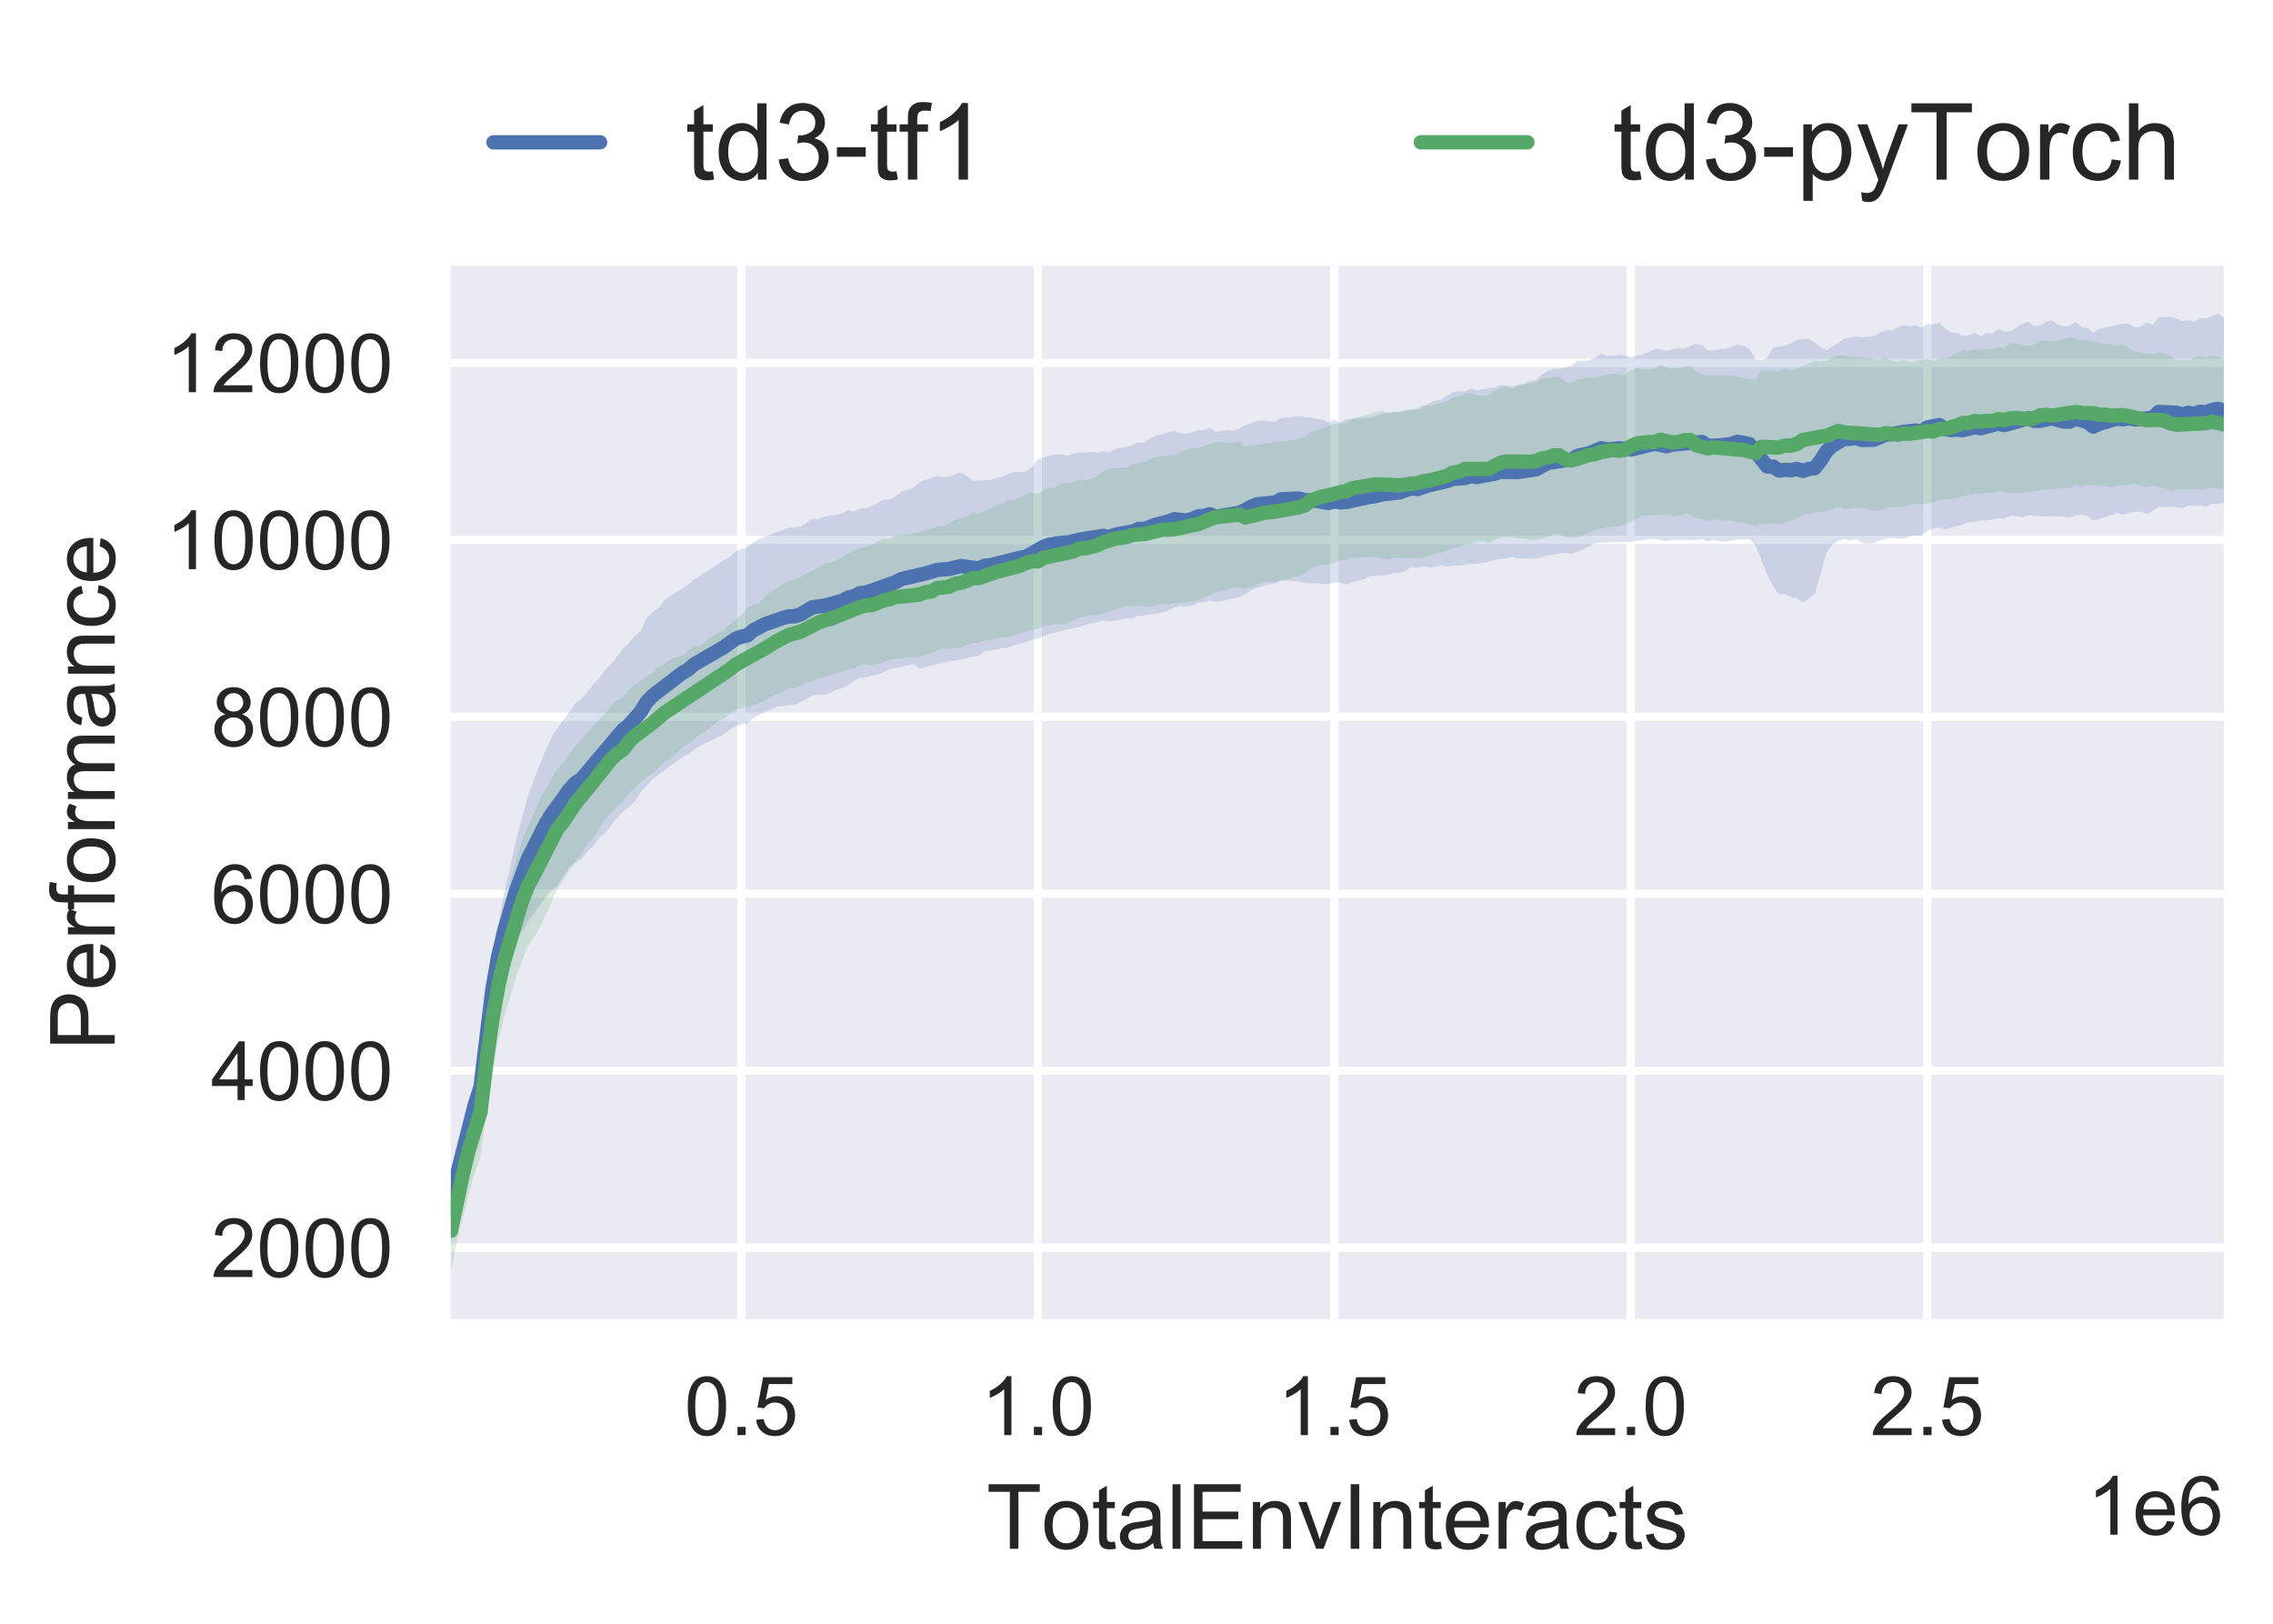 <?xml version="1.0" encoding="utf-8" standalone="no"?>
<!DOCTYPE svg PUBLIC "-//W3C//DTD SVG 1.1//EN"
  "http://www.w3.org/Graphics/SVG/1.1/DTD/svg11.dtd">
<!-- Created with matplotlib (https://matplotlib.org/) -->
<svg height="198pt" version="1.1" viewBox="0 0 277.2 198" width="277.2pt" xmlns="http://www.w3.org/2000/svg" xmlns:xlink="http://www.w3.org/1999/xlink">
 <defs>
  <style type="text/css">
*{stroke-linecap:butt;stroke-linejoin:round;}
  </style>
 </defs>
 <g id="figure_1">
  <g id="patch_1">
   <path d="M 0 198
L 277.2 198
L 277.2 0
L 0 0
z
" style="fill:#ffffff;"/>
  </g>
  <g id="axes_1">
   <g id="patch_2">
    <path d="M 54.98 160.84
L 271.2 160.84
L 271.2 32.409
L 54.98 32.409
z
" style="fill:#eaeaf2;"/>
   </g>
   <g id="matplotlib.axis_1">
    <g id="xtick_1">
     <g id="line2d_1">
      <path clip-path="url(#pae4cf3db47)" d="M 90.414 160.84
L 90.414 32.409
" style="fill:none;stroke:#ffffff;stroke-linecap:round;"/>
     </g>
     <g id="line2d_2"/>
     <g id="text_1">
      <!-- 0.5 -->
      <defs>
       <path d="M 4.156 35.297
Q 4.156 48 6.766 55.734
Q 9.375 63.484 14.516 67.672
Q 19.672 71.875 27.484 71.875
Q 33.25 71.875 37.594 69.547
Q 41.938 67.234 44.766 62.859
Q 47.609 58.5 49.219 52.219
Q 50.828 45.953 50.828 35.297
Q 50.828 22.703 48.234 14.969
Q 45.656 7.234 40.5 3
Q 35.359 -1.219 27.484 -1.219
Q 17.141 -1.219 11.234 6.203
Q 4.156 15.141 4.156 35.297
z
M 13.188 35.297
Q 13.188 17.672 17.312 11.828
Q 21.438 6 27.484 6
Q 33.547 6 37.672 11.859
Q 41.797 17.719 41.797 35.297
Q 41.797 52.984 37.672 58.781
Q 33.547 64.594 27.391 64.594
Q 21.344 64.594 17.719 59.469
Q 13.188 52.938 13.188 35.297
z
" id="ArialMT-48"/>
       <path d="M 9.078 0
L 9.078 10.016
L 19.094 10.016
L 19.094 0
z
" id="ArialMT-46"/>
       <path d="M 4.156 18.75
L 13.375 19.531
Q 14.406 12.797 18.141 9.391
Q 21.875 6 27.156 6
Q 33.5 6 37.891 10.781
Q 42.281 15.578 42.281 23.484
Q 42.281 31 38.062 35.344
Q 33.844 39.703 27 39.703
Q 22.75 39.703 19.328 37.766
Q 15.922 35.844 13.969 32.766
L 5.719 33.844
L 12.641 70.609
L 48.25 70.609
L 48.25 62.203
L 19.672 62.203
L 15.828 42.969
Q 22.266 47.469 29.344 47.469
Q 38.719 47.469 45.156 40.969
Q 51.609 34.469 51.609 24.266
Q 51.609 14.547 45.953 7.469
Q 39.062 -1.219 27.156 -1.219
Q 17.391 -1.219 11.203 4.25
Q 5.031 9.719 4.156 18.75
z
" id="ArialMT-53"/>
      </defs>
      <g style="fill:#262626;" transform="translate(83.464 174.998)scale(0.1 -0.1)">
       <use xlink:href="#ArialMT-48"/>
       <use x="55.615" xlink:href="#ArialMT-46"/>
       <use x="83.398" xlink:href="#ArialMT-53"/>
      </g>
     </g>
    </g>
    <g id="xtick_2">
     <g id="line2d_3">
      <path clip-path="url(#pae4cf3db47)" d="M 126.571 160.84
L 126.571 32.409
" style="fill:none;stroke:#ffffff;stroke-linecap:round;"/>
     </g>
     <g id="line2d_4"/>
     <g id="text_2">
      <!-- 1.0 -->
      <defs>
       <path d="M 37.25 0
L 28.469 0
L 28.469 56
Q 25.297 52.984 20.141 49.953
Q 14.984 46.922 10.891 45.406
L 10.891 53.906
Q 18.266 57.375 23.781 62.297
Q 29.297 67.234 31.594 71.875
L 37.25 71.875
z
" id="ArialMT-49"/>
      </defs>
      <g style="fill:#262626;" transform="translate(119.621 174.998)scale(0.1 -0.1)">
       <use xlink:href="#ArialMT-49"/>
       <use x="55.615" xlink:href="#ArialMT-46"/>
       <use x="83.398" xlink:href="#ArialMT-48"/>
      </g>
     </g>
    </g>
    <g id="xtick_3">
     <g id="line2d_5">
      <path clip-path="url(#pae4cf3db47)" d="M 162.728 160.84
L 162.728 32.409
" style="fill:none;stroke:#ffffff;stroke-linecap:round;"/>
     </g>
     <g id="line2d_6"/>
     <g id="text_3">
      <!-- 1.5 -->
      <g style="fill:#262626;" transform="translate(155.779 174.998)scale(0.1 -0.1)">
       <use xlink:href="#ArialMT-49"/>
       <use x="55.615" xlink:href="#ArialMT-46"/>
       <use x="83.398" xlink:href="#ArialMT-53"/>
      </g>
     </g>
    </g>
    <g id="xtick_4">
     <g id="line2d_7">
      <path clip-path="url(#pae4cf3db47)" d="M 198.886 160.84
L 198.886 32.409
" style="fill:none;stroke:#ffffff;stroke-linecap:round;"/>
     </g>
     <g id="line2d_8"/>
     <g id="text_4">
      <!-- 2.0 -->
      <defs>
       <path d="M 50.344 8.453
L 50.344 0
L 3.031 0
Q 2.938 3.172 4.047 6.109
Q 5.859 10.938 9.828 15.625
Q 13.812 20.312 21.344 26.469
Q 33.016 36.031 37.109 41.625
Q 41.219 47.219 41.219 52.203
Q 41.219 57.422 37.469 61
Q 33.734 64.594 27.734 64.594
Q 21.391 64.594 17.578 60.781
Q 13.766 56.984 13.719 50.25
L 4.688 51.172
Q 5.609 61.281 11.656 66.578
Q 17.719 71.875 27.938 71.875
Q 38.234 71.875 44.234 66.156
Q 50.25 60.453 50.25 52
Q 50.25 47.703 48.484 43.547
Q 46.734 39.406 42.656 34.812
Q 38.578 30.219 29.109 22.219
Q 21.188 15.578 18.938 13.203
Q 16.703 10.844 15.234 8.453
z
" id="ArialMT-50"/>
      </defs>
      <g style="fill:#262626;" transform="translate(191.936 174.998)scale(0.1 -0.1)">
       <use xlink:href="#ArialMT-50"/>
       <use x="55.615" xlink:href="#ArialMT-46"/>
       <use x="83.398" xlink:href="#ArialMT-48"/>
      </g>
     </g>
    </g>
    <g id="xtick_5">
     <g id="line2d_9">
      <path clip-path="url(#pae4cf3db47)" d="M 235.043 160.84
L 235.043 32.409
" style="fill:none;stroke:#ffffff;stroke-linecap:round;"/>
     </g>
     <g id="line2d_10"/>
     <g id="text_5">
      <!-- 2.5 -->
      <g style="fill:#262626;" transform="translate(228.093 174.998)scale(0.1 -0.1)">
       <use xlink:href="#ArialMT-50"/>
       <use x="55.615" xlink:href="#ArialMT-46"/>
       <use x="83.398" xlink:href="#ArialMT-53"/>
      </g>
     </g>
    </g>
    <g id="text_6">
     <!-- Step -->
     <defs>
      <path d="M 25.922 0
L 25.922 63.141
L 2.344 63.141
L 2.344 71.578
L 59.078 71.578
L 59.078 63.141
L 35.406 63.141
L 35.406 0
z
" id="ArialMT-84"/>
      <path d="M 3.328 25.922
Q 3.328 40.328 11.328 47.266
Q 18.016 53.031 27.641 53.031
Q 38.328 53.031 45.109 46.016
Q 51.906 39.016 51.906 26.656
Q 51.906 16.656 48.906 10.906
Q 45.906 5.172 40.156 2
Q 34.422 -1.172 27.641 -1.172
Q 16.75 -1.172 10.031 5.812
Q 3.328 12.797 3.328 25.922
z
M 12.359 25.922
Q 12.359 15.969 16.703 11.016
Q 21.047 6.062 27.641 6.062
Q 34.188 6.062 38.531 11.031
Q 42.875 16.016 42.875 26.219
Q 42.875 35.844 38.5 40.797
Q 34.125 45.75 27.641 45.75
Q 21.047 45.75 16.703 40.812
Q 12.359 35.891 12.359 25.922
z
" id="ArialMT-111"/>
      <path d="M 25.781 7.859
L 27.047 0.094
Q 23.344 -0.688 20.406 -0.688
Q 15.625 -0.688 12.984 0.828
Q 10.359 2.344 9.281 4.812
Q 8.203 7.281 8.203 15.188
L 8.203 45.016
L 1.766 45.016
L 1.766 51.859
L 8.203 51.859
L 8.203 64.703
L 16.938 69.969
L 16.938 51.859
L 25.781 51.859
L 25.781 45.016
L 16.938 45.016
L 16.938 14.703
Q 16.938 10.938 17.406 9.859
Q 17.875 8.797 18.922 8.156
Q 19.969 7.516 21.922 7.516
Q 23.391 7.516 25.781 7.859
z
" id="ArialMT-116"/>
      <path d="M 40.438 6.391
Q 35.547 2.25 31.031 0.531
Q 26.516 -1.172 21.344 -1.172
Q 12.797 -1.172 8.203 3
Q 3.609 7.172 3.609 13.672
Q 3.609 17.484 5.344 20.625
Q 7.078 23.781 9.891 25.688
Q 12.703 27.594 16.219 28.562
Q 18.797 29.25 24.031 29.891
Q 34.672 31.156 39.703 32.906
Q 39.75 34.719 39.75 35.203
Q 39.75 40.578 37.25 42.781
Q 33.891 45.75 27.25 45.75
Q 21.047 45.75 18.094 43.578
Q 15.141 41.406 13.719 35.891
L 5.125 37.062
Q 6.297 42.578 8.984 45.969
Q 11.672 49.359 16.75 51.188
Q 21.828 53.031 28.516 53.031
Q 35.156 53.031 39.297 51.469
Q 43.453 49.906 45.406 47.531
Q 47.359 45.172 48.141 41.547
Q 48.578 39.312 48.578 33.453
L 48.578 21.734
Q 48.578 9.469 49.141 6.219
Q 49.703 2.984 51.375 0
L 42.188 0
Q 40.828 2.734 40.438 6.391
z
M 39.703 26.031
Q 34.906 24.078 25.344 22.703
Q 19.922 21.922 17.672 20.938
Q 15.438 19.969 14.203 18.094
Q 12.984 16.219 12.984 13.922
Q 12.984 10.406 15.641 8.062
Q 18.312 5.719 23.438 5.719
Q 28.516 5.719 32.469 7.938
Q 36.422 10.156 38.281 14.016
Q 39.703 17 39.703 22.797
z
" id="ArialMT-97"/>
      <path d="M 6.391 0
L 6.391 71.578
L 15.188 71.578
L 15.188 0
z
" id="ArialMT-108"/>
      <path d="M 7.906 0
L 7.906 71.578
L 59.672 71.578
L 59.672 63.141
L 17.391 63.141
L 17.391 41.219
L 56.984 41.219
L 56.984 32.812
L 17.391 32.812
L 17.391 8.453
L 61.328 8.453
L 61.328 0
z
" id="ArialMT-69"/>
      <path d="M 6.594 0
L 6.594 51.859
L 14.5 51.859
L 14.5 44.484
Q 20.219 53.031 31 53.031
Q 35.688 53.031 39.625 51.344
Q 43.562 49.656 45.516 46.922
Q 47.469 44.188 48.25 40.438
Q 48.734 37.984 48.734 31.891
L 48.734 0
L 39.938 0
L 39.938 31.547
Q 39.938 36.922 38.906 39.578
Q 37.891 42.234 35.281 43.812
Q 32.672 45.406 29.156 45.406
Q 23.531 45.406 19.453 41.844
Q 15.375 38.281 15.375 28.328
L 15.375 0
z
" id="ArialMT-110"/>
      <path d="M 21 0
L 1.266 51.859
L 10.547 51.859
L 21.688 20.797
Q 23.484 15.766 25 10.359
Q 26.172 14.453 28.266 20.219
L 39.797 51.859
L 48.828 51.859
L 29.203 0
z
" id="ArialMT-118"/>
      <path d="M 9.328 0
L 9.328 71.578
L 18.797 71.578
L 18.797 0
z
" id="ArialMT-73"/>
      <path d="M 42.094 16.703
L 51.172 15.578
Q 49.031 7.625 43.219 3.219
Q 37.406 -1.172 28.375 -1.172
Q 17 -1.172 10.328 5.828
Q 3.656 12.844 3.656 25.484
Q 3.656 38.578 10.391 45.797
Q 17.141 53.031 27.875 53.031
Q 38.281 53.031 44.875 45.953
Q 51.469 38.875 51.469 26.031
Q 51.469 25.25 51.422 23.688
L 12.75 23.688
Q 13.234 15.141 17.578 10.594
Q 21.922 6.062 28.422 6.062
Q 33.25 6.062 36.672 8.594
Q 40.094 11.141 42.094 16.703
z
M 13.234 30.906
L 42.188 30.906
Q 41.609 37.453 38.875 40.719
Q 34.672 45.797 27.984 45.797
Q 21.922 45.797 17.797 41.75
Q 13.672 37.703 13.234 30.906
z
" id="ArialMT-101"/>
      <path d="M 6.5 0
L 6.5 51.859
L 14.406 51.859
L 14.406 44
Q 17.438 49.516 20 51.266
Q 22.562 53.031 25.641 53.031
Q 30.078 53.031 34.672 50.203
L 31.641 42.047
Q 28.422 43.953 25.203 43.953
Q 22.312 43.953 20.016 42.219
Q 17.719 40.484 16.75 37.406
Q 15.281 32.719 15.281 27.156
L 15.281 0
z
" id="ArialMT-114"/>
      <path d="M 40.438 19
L 49.078 17.875
Q 47.656 8.938 41.812 3.875
Q 35.984 -1.172 27.484 -1.172
Q 16.844 -1.172 10.375 5.781
Q 3.906 12.75 3.906 25.734
Q 3.906 34.125 6.688 40.422
Q 9.469 46.734 15.156 49.875
Q 20.844 53.031 27.547 53.031
Q 35.984 53.031 41.359 48.75
Q 46.734 44.484 48.25 36.625
L 39.703 35.297
Q 38.484 40.531 35.375 43.156
Q 32.281 45.797 27.875 45.797
Q 21.234 45.797 17.078 41.031
Q 12.938 36.281 12.938 25.984
Q 12.938 15.531 16.938 10.797
Q 20.953 6.062 27.391 6.062
Q 32.562 6.062 36.031 9.234
Q 39.5 12.406 40.438 19
z
" id="ArialMT-99"/>
      <path d="M 3.078 15.484
L 11.766 16.844
Q 12.5 11.625 15.844 8.844
Q 19.188 6.062 25.203 6.062
Q 31.25 6.062 34.172 8.516
Q 37.109 10.984 37.109 14.312
Q 37.109 17.281 34.516 19
Q 32.719 20.172 25.531 21.969
Q 15.875 24.422 12.141 26.203
Q 8.406 27.984 6.469 31.125
Q 4.547 34.281 4.547 38.094
Q 4.547 41.547 6.125 44.5
Q 7.719 47.469 10.453 49.422
Q 12.5 50.922 16.031 51.969
Q 19.578 53.031 23.641 53.031
Q 29.734 53.031 34.344 51.266
Q 38.969 49.516 41.156 46.5
Q 43.359 43.5 44.188 38.484
L 35.594 37.312
Q 35.016 41.312 32.203 43.547
Q 29.391 45.797 24.266 45.797
Q 18.219 45.797 15.625 43.797
Q 13.031 41.797 13.031 39.109
Q 13.031 37.406 14.109 36.031
Q 15.188 34.625 17.484 33.688
Q 18.797 33.203 25.25 31.453
Q 34.578 28.953 38.25 27.359
Q 41.938 25.781 44.031 22.75
Q 46.141 19.734 46.141 15.234
Q 46.141 10.844 43.578 6.953
Q 41.016 3.078 36.172 0.953
Q 31.344 -1.172 25.25 -1.172
Q 15.141 -1.172 9.844 3.031
Q 4.547 7.234 3.078 15.484
z
" id="ArialMT-115"/>
     </defs>
     <g style="fill:#262626;" transform="translate(120.305 188.859)scale(0.11 -0.11)">
      <use xlink:href="#ArialMT-84"/>
      <use x="60.912" xlink:href="#ArialMT-111"/>
      <use x="116.527" xlink:href="#ArialMT-116"/>
      <use x="144.311" xlink:href="#ArialMT-97"/>
      <use x="199.926" xlink:href="#ArialMT-108"/>
      <use x="222.143" xlink:href="#ArialMT-69"/>
      <use x="288.842" xlink:href="#ArialMT-110"/>
      <use x="344.457" xlink:href="#ArialMT-118"/>
      <use x="394.457" xlink:href="#ArialMT-73"/>
      <use x="422.24" xlink:href="#ArialMT-110"/>
      <use x="477.855" xlink:href="#ArialMT-116"/>
      <use x="505.639" xlink:href="#ArialMT-101"/>
      <use x="561.254" xlink:href="#ArialMT-114"/>
      <use x="594.555" xlink:href="#ArialMT-97"/>
      <use x="650.17" xlink:href="#ArialMT-99"/>
      <use x="700.17" xlink:href="#ArialMT-116"/>
      <use x="727.953" xlink:href="#ArialMT-115"/>
     </g>
    </g>
    <g id="text_7">
     <!-- 1e6 -->
     <defs>
      <path d="M 49.75 54.047
L 41.016 53.375
Q 39.844 58.547 37.703 60.891
Q 34.125 64.656 28.906 64.656
Q 24.703 64.656 21.531 62.312
Q 17.391 59.281 14.984 53.469
Q 12.594 47.656 12.5 36.922
Q 15.672 41.75 20.266 44.094
Q 24.859 46.438 29.891 46.438
Q 38.672 46.438 44.844 39.969
Q 51.031 33.5 51.031 23.25
Q 51.031 16.5 48.125 10.719
Q 45.219 4.938 40.141 1.859
Q 35.062 -1.219 28.609 -1.219
Q 17.625 -1.219 10.688 6.859
Q 3.766 14.938 3.766 33.5
Q 3.766 54.25 11.422 63.672
Q 18.109 71.875 29.438 71.875
Q 37.891 71.875 43.281 67.141
Q 48.688 62.406 49.75 54.047
z
M 13.875 23.188
Q 13.875 18.656 15.797 14.5
Q 17.719 10.359 21.188 8.172
Q 24.656 6 28.469 6
Q 34.031 6 38.031 10.484
Q 42.047 14.984 42.047 22.703
Q 42.047 30.125 38.078 34.391
Q 34.125 38.672 28.125 38.672
Q 22.172 38.672 18.016 34.391
Q 13.875 30.125 13.875 23.188
z
" id="ArialMT-54"/>
     </defs>
     <g style="fill:#262626;" transform="translate(254.517 187.143)scale(0.1 -0.1)">
      <use xlink:href="#ArialMT-49"/>
      <use x="55.615" xlink:href="#ArialMT-101"/>
      <use x="111.23" xlink:href="#ArialMT-54"/>
     </g>
    </g>
   </g>
   <g id="matplotlib.axis_2">
    <g id="ytick_1">
     <g id="line2d_11">
      <path clip-path="url(#pae4cf3db47)" d="M 54.98 152.139
L 271.2 152.139
" style="fill:none;stroke:#ffffff;stroke-linecap:round;"/>
     </g>
     <g id="line2d_12"/>
     <g id="text_8">
      <!-- 2000 -->
      <g style="fill:#262626;" transform="translate(25.736 155.718)scale(0.1 -0.1)">
       <use xlink:href="#ArialMT-50"/>
       <use x="55.615" xlink:href="#ArialMT-48"/>
       <use x="111.23" xlink:href="#ArialMT-48"/>
       <use x="166.846" xlink:href="#ArialMT-48"/>
      </g>
     </g>
    </g>
    <g id="ytick_2">
     <g id="line2d_13">
      <path clip-path="url(#pae4cf3db47)" d="M 54.98 130.561
L 271.2 130.561
" style="fill:none;stroke:#ffffff;stroke-linecap:round;"/>
     </g>
     <g id="line2d_14"/>
     <g id="text_9">
      <!-- 4000 -->
      <defs>
       <path d="M 32.328 0
L 32.328 17.141
L 1.266 17.141
L 1.266 25.203
L 33.938 71.578
L 41.109 71.578
L 41.109 25.203
L 50.781 25.203
L 50.781 17.141
L 41.109 17.141
L 41.109 0
z
M 32.328 25.203
L 32.328 57.469
L 9.906 25.203
z
" id="ArialMT-52"/>
      </defs>
      <g style="fill:#262626;" transform="translate(25.736 134.14)scale(0.1 -0.1)">
       <use xlink:href="#ArialMT-52"/>
       <use x="55.615" xlink:href="#ArialMT-48"/>
       <use x="111.23" xlink:href="#ArialMT-48"/>
       <use x="166.846" xlink:href="#ArialMT-48"/>
      </g>
     </g>
    </g>
    <g id="ytick_3">
     <g id="line2d_15">
      <path clip-path="url(#pae4cf3db47)" d="M 54.98 108.983
L 271.2 108.983
" style="fill:none;stroke:#ffffff;stroke-linecap:round;"/>
     </g>
     <g id="line2d_16"/>
     <g id="text_10">
      <!-- 6000 -->
      <g style="fill:#262626;" transform="translate(25.736 112.562)scale(0.1 -0.1)">
       <use xlink:href="#ArialMT-54"/>
       <use x="55.615" xlink:href="#ArialMT-48"/>
       <use x="111.23" xlink:href="#ArialMT-48"/>
       <use x="166.846" xlink:href="#ArialMT-48"/>
      </g>
     </g>
    </g>
    <g id="ytick_4">
     <g id="line2d_17">
      <path clip-path="url(#pae4cf3db47)" d="M 54.98 87.406
L 271.2 87.406
" style="fill:none;stroke:#ffffff;stroke-linecap:round;"/>
     </g>
     <g id="line2d_18"/>
     <g id="text_11">
      <!-- 8000 -->
      <defs>
       <path d="M 17.672 38.812
Q 12.203 40.828 9.562 44.531
Q 6.938 48.25 6.938 53.422
Q 6.938 61.234 12.547 66.547
Q 18.172 71.875 27.484 71.875
Q 36.859 71.875 42.578 66.422
Q 48.297 60.984 48.297 53.172
Q 48.297 48.188 45.672 44.5
Q 43.062 40.828 37.75 38.812
Q 44.344 36.672 47.781 31.875
Q 51.219 27.094 51.219 20.453
Q 51.219 11.281 44.719 5.031
Q 38.234 -1.219 27.641 -1.219
Q 17.047 -1.219 10.547 5.047
Q 4.047 11.328 4.047 20.703
Q 4.047 27.688 7.594 32.391
Q 11.141 37.109 17.672 38.812
z
M 15.922 53.719
Q 15.922 48.641 19.188 45.406
Q 22.469 42.188 27.688 42.188
Q 32.766 42.188 36.016 45.375
Q 39.266 48.578 39.266 53.219
Q 39.266 58.062 35.906 61.359
Q 32.562 64.656 27.594 64.656
Q 22.562 64.656 19.234 61.422
Q 15.922 58.203 15.922 53.719
z
M 13.094 20.656
Q 13.094 16.891 14.875 13.375
Q 16.656 9.859 20.172 7.922
Q 23.688 6 27.734 6
Q 34.031 6 38.125 10.047
Q 42.234 14.109 42.234 20.359
Q 42.234 26.703 38.016 30.859
Q 33.797 35.016 27.438 35.016
Q 21.234 35.016 17.156 30.906
Q 13.094 26.812 13.094 20.656
z
" id="ArialMT-56"/>
      </defs>
      <g style="fill:#262626;" transform="translate(25.736 90.985)scale(0.1 -0.1)">
       <use xlink:href="#ArialMT-56"/>
       <use x="55.615" xlink:href="#ArialMT-48"/>
       <use x="111.23" xlink:href="#ArialMT-48"/>
       <use x="166.846" xlink:href="#ArialMT-48"/>
      </g>
     </g>
    </g>
    <g id="ytick_5">
     <g id="line2d_19">
      <path clip-path="url(#pae4cf3db47)" d="M 54.98 65.828
L 271.2 65.828
" style="fill:none;stroke:#ffffff;stroke-linecap:round;"/>
     </g>
     <g id="line2d_20"/>
     <g id="text_12">
      <!-- 10000 -->
      <g style="fill:#262626;" transform="translate(20.175 69.407)scale(0.1 -0.1)">
       <use xlink:href="#ArialMT-49"/>
       <use x="55.615" xlink:href="#ArialMT-48"/>
       <use x="111.23" xlink:href="#ArialMT-48"/>
       <use x="166.846" xlink:href="#ArialMT-48"/>
       <use x="222.461" xlink:href="#ArialMT-48"/>
      </g>
     </g>
    </g>
    <g id="ytick_6">
     <g id="line2d_21">
      <path clip-path="url(#pae4cf3db47)" d="M 54.98 44.25
L 271.2 44.25
" style="fill:none;stroke:#ffffff;stroke-linecap:round;"/>
     </g>
     <g id="line2d_22"/>
     <g id="text_13">
      <!-- 12000 -->
      <g style="fill:#262626;" transform="translate(20.175 47.829)scale(0.1 -0.1)">
       <use xlink:href="#ArialMT-49"/>
       <use x="55.615" xlink:href="#ArialMT-50"/>
       <use x="111.23" xlink:href="#ArialMT-48"/>
       <use x="166.846" xlink:href="#ArialMT-48"/>
       <use x="222.461" xlink:href="#ArialMT-48"/>
      </g>
     </g>
    </g>
    <g id="text_14">
     <!-- Performance -->
     <defs>
      <path d="M 7.719 0
L 7.719 71.578
L 34.719 71.578
Q 41.844 71.578 45.609 70.906
Q 50.875 70.016 54.438 67.547
Q 58.016 65.094 60.188 60.641
Q 62.359 56.203 62.359 50.875
Q 62.359 41.75 56.547 35.422
Q 50.734 29.109 35.547 29.109
L 17.188 29.109
L 17.188 0
z
M 17.188 37.547
L 35.688 37.547
Q 44.875 37.547 48.734 40.969
Q 52.594 44.391 52.594 50.594
Q 52.594 55.078 50.312 58.266
Q 48.047 61.469 44.344 62.5
Q 41.938 63.141 35.5 63.141
L 17.188 63.141
z
" id="ArialMT-80"/>
      <path d="M 8.688 0
L 8.688 45.016
L 0.922 45.016
L 0.922 51.859
L 8.688 51.859
L 8.688 57.375
Q 8.688 62.594 9.625 65.141
Q 10.891 68.562 14.078 70.672
Q 17.281 72.797 23.047 72.797
Q 26.766 72.797 31.25 71.922
L 29.938 64.266
Q 27.203 64.75 24.75 64.75
Q 20.75 64.75 19.094 63.031
Q 17.438 61.328 17.438 56.641
L 17.438 51.859
L 27.547 51.859
L 27.547 45.016
L 17.438 45.016
L 17.438 0
z
" id="ArialMT-102"/>
      <path d="M 6.594 0
L 6.594 51.859
L 14.453 51.859
L 14.453 44.578
Q 16.891 48.391 20.938 50.703
Q 25 53.031 30.172 53.031
Q 35.938 53.031 39.625 50.641
Q 43.312 48.25 44.828 43.953
Q 50.984 53.031 60.844 53.031
Q 68.562 53.031 72.703 48.75
Q 76.859 44.484 76.859 35.594
L 76.859 0
L 68.109 0
L 68.109 32.672
Q 68.109 37.938 67.25 40.25
Q 66.406 42.578 64.156 43.984
Q 61.922 45.406 58.891 45.406
Q 53.422 45.406 49.797 41.766
Q 46.188 38.141 46.188 30.125
L 46.188 0
L 37.406 0
L 37.406 33.688
Q 37.406 39.547 35.25 42.469
Q 33.109 45.406 28.219 45.406
Q 24.516 45.406 21.359 43.453
Q 18.219 41.5 16.797 37.734
Q 15.375 33.984 15.375 26.906
L 15.375 0
z
" id="ArialMT-109"/>
     </defs>
     <g style="fill:#262626;" transform="translate(13.989 128.108)rotate(-90)scale(0.11 -0.11)">
      <use xlink:href="#ArialMT-80"/>
      <use x="66.699" xlink:href="#ArialMT-101"/>
      <use x="122.314" xlink:href="#ArialMT-114"/>
      <use x="155.615" xlink:href="#ArialMT-102"/>
      <use x="183.398" xlink:href="#ArialMT-111"/>
      <use x="239.014" xlink:href="#ArialMT-114"/>
      <use x="272.314" xlink:href="#ArialMT-109"/>
      <use x="355.615" xlink:href="#ArialMT-97"/>
      <use x="411.23" xlink:href="#ArialMT-110"/>
      <use x="466.846" xlink:href="#ArialMT-99"/>
      <use x="516.846" xlink:href="#ArialMT-101"/>
     </g>
    </g>
   </g>
   <g id="PolyCollection_1">
    <path clip-path="url(#pae4cf3db47)" d="M 54.98 144.899
L 54.98 149.706
L 55.703 145.108
L 56.426 142.004
L 57.149 138.926
L 57.873 136.495
L 58.596 134.673
L 59.319 128.721
L 60.042 123.89
L 60.765 120.438
L 61.488 118.187
L 62.211 116.428
L 62.935 114.912
L 63.658 113.64
L 64.381 112.414
L 65.104 111.415
L 65.827 110.421
L 66.55 109.352
L 67.273 108.587
L 67.997 107.923
L 68.72 106.778
L 69.443 105.723
L 70.166 105.209
L 70.889 104.757
L 71.612 103.893
L 72.335 103.162
L 73.059 102.251
L 73.782 101.563
L 74.505 100.691
L 75.228 99.786
L 75.951 98.932
L 76.674 98.432
L 77.397 97.78
L 78.121 96.682
L 78.844 95.822
L 79.567 95.042
L 80.29 94.445
L 81.013 93.951
L 81.736 93.411
L 82.459 92.904
L 83.183 92.38
L 83.906 91.991
L 84.629 91.434
L 85.352 90.964
L 86.075 90.626
L 86.798 90.289
L 87.521 89.923
L 88.245 89.554
L 88.968 88.959
L 89.691 88.559
L 90.414 88.332
L 91.137 88.196
L 91.86 87.576
L 92.583 87.158
L 93.307 86.808
L 94.03 86.519
L 94.753 86.156
L 95.476 86.087
L 96.199 85.989
L 96.922 86.004
L 97.645 85.611
L 98.369 85.254
L 99.092 84.799
L 99.815 84.709
L 100.538 84.719
L 101.261 84.496
L 101.984 84.138
L 102.707 83.946
L 103.431 83.56
L 104.154 83.044
L 104.877 82.666
L 105.6 82.571
L 106.323 82.393
L 107.046 82.237
L 107.769 81.975
L 108.493 81.644
L 109.216 81.432
L 109.939 81.316
L 110.662 81.167
L 111.385 80.977
L 112.108 81.554
L 112.832 81.345
L 113.555 81.181
L 114.278 80.996
L 115.001 80.799
L 115.724 80.634
L 116.447 80.519
L 117.17 80.442
L 117.894 80.268
L 118.617 80.07
L 119.34 80.036
L 120.063 79.402
L 120.786 79.331
L 121.509 79.176
L 122.232 79.029
L 122.956 78.96
L 123.679 78.702
L 124.402 78.491
L 125.125 78.269
L 125.848 78.019
L 126.571 77.891
L 127.294 77.553
L 128.018 77.298
L 128.741 77.129
L 129.464 76.946
L 130.187 76.759
L 130.91 76.587
L 131.633 76.46
L 132.356 76.234
L 133.08 75.999
L 133.803 75.9
L 134.526 75.646
L 135.249 75.807
L 135.972 75.656
L 136.695 75.57
L 137.418 75.415
L 138.142 75.407
L 138.865 75.081
L 139.588 75.037
L 140.311 74.964
L 141.034 74.832
L 141.757 74.647
L 142.48 74.45
L 143.204 74.066
L 143.927 73.923
L 144.65 74.007
L 145.373 73.855
L 146.096 73.5
L 146.819 73.415
L 147.542 73.241
L 148.266 73.364
L 148.989 73.299
L 149.712 73.15
L 150.435 73.009
L 151.158 72.809
L 151.881 72.45
L 152.604 71.95
L 153.328 71.689
L 154.051 71.48
L 154.774 71.297
L 155.497 71.147
L 156.22 70.794
L 156.943 70.802
L 157.666 70.864
L 158.39 70.897
L 159.113 71.064
L 159.836 71.136
L 160.559 71.101
L 161.282 71.222
L 162.005 71.164
L 162.728 71.071
L 163.452 70.997
L 164.175 71.301
L 164.898 70.982
L 165.621 70.829
L 166.344 70.621
L 167.067 70.264
L 167.79 70.197
L 168.514 70.167
L 169.237 70.071
L 169.96 69.918
L 170.683 69.832
L 171.406 69.643
L 172.129 69.122
L 172.852 69.26
L 173.576 69.068
L 174.299 69.196
L 175.022 69.127
L 175.745 68.922
L 176.468 69.069
L 177.191 68.959
L 177.914 69.001
L 178.638 68.865
L 179.361 68.738
L 180.084 68.755
L 180.807 68.634
L 181.53 68.512
L 182.253 68.262
L 182.976 68.149
L 183.7 68.061
L 184.423 67.924
L 185.146 68.123
L 185.869 68.043
L 186.592 68.121
L 187.315 68.097
L 188.038 67.919
L 188.762 67.691
L 189.485 67.616
L 190.208 67.49
L 190.931 67.443
L 191.654 67.534
L 192.377 67.254
L 193.1 66.9
L 193.824 66.639
L 194.547 66.247
L 195.27 66.178
L 195.993 66.179
L 196.716 66.115
L 197.439 66.09
L 198.162 66.127
L 198.886 66.085
L 199.609 65.935
L 200.332 65.862
L 201.055 65.743
L 201.778 65.675
L 202.501 65.812
L 203.224 66.006
L 203.948 65.86
L 204.671 65.878
L 205.394 65.847
L 206.117 65.866
L 206.84 65.889
L 207.563 65.745
L 208.286 66.011
L 209.01 65.873
L 209.733 66.037
L 210.456 66.028
L 211.179 65.941
L 211.902 65.762
L 212.625 65.766
L 213.348 65.763
L 214.072 66.456
L 214.795 68.28
L 215.518 70.138
L 216.241 71.463
L 216.964 72.491
L 217.687 72.428
L 218.411 72.834
L 219.134 72.955
L 219.857 73.462
L 220.58 73.017
L 221.303 72.465
L 222.026 70.014
L 222.749 67.381
L 223.473 66.395
L 224.196 65.962
L 224.919 65.708
L 225.642 65.889
L 226.365 65.736
L 227.088 66.19
L 227.811 66.294
L 228.535 66.219
L 229.258 65.922
L 229.981 65.697
L 230.704 65.605
L 231.427 65.616
L 232.15 65.701
L 232.873 65.409
L 233.597 65.315
L 234.32 65.297
L 235.043 64.757
L 235.766 64.464
L 236.489 64.298
L 237.212 64.54
L 237.935 64.347
L 238.659 64.142
L 239.382 63.935
L 240.105 63.683
L 240.828 63.589
L 241.551 63.445
L 242.274 63.498
L 242.997 63.311
L 243.721 63.204
L 244.444 63.249
L 245.167 62.874
L 245.89 62.945
L 246.613 63.068
L 247.336 62.823
L 248.059 62.894
L 248.783 62.941
L 249.506 62.994
L 250.229 62.959
L 250.952 62.957
L 251.675 63.021
L 252.398 63.146
L 253.121 62.861
L 253.845 62.749
L 254.568 62.951
L 255.291 63.48
L 256.014 63.236
L 256.737 63.066
L 257.46 62.833
L 258.183 62.53
L 258.907 62.777
L 259.63 62.555
L 260.353 62.371
L 261.076 62.399
L 261.799 62.7
L 262.522 62.326
L 263.245 61.785
L 263.969 61.851
L 264.692 61.771
L 265.415 61.856
L 266.138 61.953
L 266.861 61.642
L 267.584 61.709
L 268.307 61.649
L 269.031 61.779
L 269.754 61.424
L 270.477 61.464
L 271.2 61.366
L 271.2 38.698
L 271.2 38.698
L 270.477 38.247
L 269.754 38.555
L 269.031 38.844
L 268.307 38.758
L 267.584 39.225
L 266.861 39.021
L 266.138 39.153
L 265.415 38.808
L 264.692 38.633
L 263.969 38.679
L 263.245 38.704
L 262.522 39.588
L 261.799 39.304
L 261.076 39.826
L 260.353 39.936
L 259.63 39.468
L 258.907 39.487
L 258.183 39.567
L 257.46 39.822
L 256.737 39.942
L 256.014 40.121
L 255.291 40.559
L 254.568 39.997
L 253.845 39.891
L 253.121 39.252
L 252.398 39.693
L 251.675 39.783
L 250.952 39.56
L 250.229 39.057
L 249.506 39.242
L 248.783 39.696
L 248.059 39.734
L 247.336 39.202
L 246.613 39.476
L 245.89 39.945
L 245.167 40.391
L 244.444 40.428
L 243.721 40.097
L 242.997 40.669
L 242.274 40.594
L 241.551 40.985
L 240.828 40.598
L 240.105 40.886
L 239.382 40.983
L 238.659 40.593
L 237.935 40.554
L 237.212 40.049
L 236.489 39.371
L 235.766 39.592
L 235.043 39.489
L 234.32 39.945
L 233.597 39.682
L 232.873 39.792
L 232.15 39.643
L 231.427 39.92
L 230.704 40.291
L 229.981 40.281
L 229.258 40.561
L 228.535 41.017
L 227.811 41.067
L 227.088 41.125
L 226.365 41.024
L 225.642 41.135
L 224.919 41.294
L 224.196 41.804
L 223.473 42.281
L 222.749 42.682
L 222.026 42.335
L 221.303 41.727
L 220.58 41.35
L 219.857 41.381
L 219.134 41.414
L 218.411 41.858
L 217.687 42.144
L 216.964 42.284
L 216.241 42.329
L 215.518 43.635
L 214.795 43.913
L 214.072 43.792
L 213.348 42.547
L 212.625 42.186
L 211.902 41.965
L 211.179 42.32
L 210.456 42.517
L 209.733 42.59
L 209.01 42.718
L 208.286 42.757
L 207.563 42.051
L 206.84 41.994
L 206.117 42.176
L 205.394 42.533
L 204.671 42.44
L 203.948 42.542
L 203.224 42.824
L 202.501 42.61
L 201.778 42.544
L 201.055 42.976
L 200.332 43.183
L 199.609 43.394
L 198.886 43.552
L 198.162 43.354
L 197.439 43.248
L 196.716 43.368
L 195.993 43.427
L 195.27 43.141
L 194.547 43.611
L 193.824 43.911
L 193.1 44.015
L 192.377 43.937
L 191.654 44.553
L 190.931 44.789
L 190.208 44.938
L 189.485 45
L 188.762 45.212
L 188.038 45.667
L 187.315 46.369
L 186.592 46.465
L 185.869 46.811
L 185.146 46.988
L 184.423 47.398
L 183.7 47.026
L 182.976 46.922
L 182.253 47.27
L 181.53 47.322
L 180.807 47.467
L 180.084 47.585
L 179.361 47.387
L 178.638 47.716
L 177.914 47.723
L 177.191 47.822
L 176.468 48.252
L 175.745 48.732
L 175.022 48.893
L 174.299 49.132
L 173.576 49.623
L 172.852 49.982
L 172.129 49.958
L 171.406 49.964
L 170.683 50.236
L 169.96 50.242
L 169.237 50.357
L 168.514 50.409
L 167.79 50.786
L 167.067 50.897
L 166.344 50.927
L 165.621 51.012
L 164.898 51.096
L 164.175 51.133
L 163.452 51.528
L 162.728 51.177
L 162.005 51.506
L 161.282 51.182
L 160.559 51.058
L 159.836 50.875
L 159.113 50.894
L 158.39 50.69
L 157.666 50.861
L 156.943 50.872
L 156.22 50.971
L 155.497 51.409
L 154.774 51.396
L 154.051 51.258
L 153.328 51.304
L 152.604 51.614
L 151.881 51.83
L 151.158 52.262
L 150.435 52.503
L 149.712 52.427
L 148.989 52.546
L 148.266 52.676
L 147.542 52.182
L 146.819 52.41
L 146.096 52.445
L 145.373 52.733
L 144.65 52.934
L 143.927 52.812
L 143.204 52.561
L 142.48 52.732
L 141.757 52.945
L 141.034 53.08
L 140.311 53.416
L 139.588 53.952
L 138.865 53.923
L 138.142 54.233
L 137.418 54.49
L 136.695 54.587
L 135.972 54.759
L 135.249 55.165
L 134.526 55.034
L 133.803 55.21
L 133.08 55.09
L 132.356 55.183
L 131.633 55.166
L 130.91 55.333
L 130.187 55.552
L 129.464 55.426
L 128.741 55.437
L 128.018 55.519
L 127.294 55.761
L 126.571 56.066
L 125.848 56.963
L 125.125 57.521
L 124.402 57.538
L 123.679 57.537
L 122.956 57.782
L 122.232 58.11
L 121.509 58.277
L 120.786 58.512
L 120.063 58.572
L 119.34 58.602
L 118.617 58.624
L 117.894 58.007
L 117.17 57.611
L 116.447 57.855
L 115.724 58.13
L 115.001 58.174
L 114.278 58.015
L 113.555 58.253
L 112.832 58.529
L 112.108 58.813
L 111.385 59.463
L 110.662 59.739
L 109.939 59.896
L 109.216 60.549
L 108.493 60.897
L 107.769 60.918
L 107.046 61.319
L 106.323 61.675
L 105.6 61.97
L 104.877 61.982
L 104.154 62.381
L 103.431 62.198
L 102.707 62.587
L 101.984 62.83
L 101.261 62.824
L 100.538 63.001
L 99.815 63.295
L 99.092 63.284
L 98.369 63.725
L 97.645 64.204
L 96.922 64.295
L 96.199 64.333
L 95.476 64.625
L 94.753 64.862
L 94.03 65.147
L 93.307 65.416
L 92.583 65.765
L 91.86 66.156
L 91.137 66.776
L 90.414 66.927
L 89.691 67.244
L 88.968 67.94
L 88.245 68.311
L 87.521 68.85
L 86.798 69.317
L 86.075 69.711
L 85.352 70.3
L 84.629 70.634
L 83.906 71.342
L 83.183 71.78
L 82.459 72.234
L 81.736 72.685
L 81.013 73.218
L 80.29 74.137
L 79.567 74.679
L 78.844 75.413
L 78.121 76.957
L 77.397 77.559
L 76.674 78.454
L 75.951 79.12
L 75.228 80.114
L 74.505 81.008
L 73.782 81.709
L 73.059 82.708
L 72.335 83.435
L 71.612 84.445
L 70.889 85.272
L 70.166 85.738
L 69.443 86.833
L 68.72 87.799
L 67.997 88.752
L 67.273 89.933
L 66.55 91.507
L 65.827 93.272
L 65.104 95.064
L 64.381 97.03
L 63.658 99.789
L 62.935 102.336
L 62.211 105.731
L 61.488 108.856
L 60.765 112.689
L 60.042 117.447
L 59.319 123.602
L 58.596 130.454
L 57.873 133.125
L 57.149 135.754
L 56.426 138.707
L 55.703 141.619
L 54.98 144.899
z
" style="fill:#4c72b0;fill-opacity:0.2;"/>
   </g>
   <g id="PolyCollection_2">
    <path clip-path="url(#pae4cf3db47)" d="M 54.98 145.171
L 54.98 155.002
L 55.703 151.578
L 56.426 148.538
L 57.149 145.606
L 57.873 143.128
L 58.596 141.023
L 59.319 135.579
L 60.042 130.8
L 60.765 126.769
L 61.488 123.978
L 62.211 121.608
L 62.935 119.127
L 63.658 117.28
L 64.381 115.358
L 65.104 114.332
L 65.827 113.097
L 66.55 111.555
L 67.273 109.981
L 67.997 108.354
L 68.72 107.307
L 69.443 106.185
L 70.166 105.047
L 70.889 104.111
L 71.612 102.995
L 72.335 102.185
L 73.059 101.067
L 73.782 99.936
L 74.505 99.128
L 75.228 98.456
L 75.951 97.843
L 76.674 96.829
L 77.397 96.082
L 78.121 95.416
L 78.844 94.824
L 79.567 94.345
L 80.29 93.64
L 81.013 92.888
L 81.736 92.509
L 82.459 91.813
L 83.183 91.219
L 83.906 90.686
L 84.629 90.18
L 85.352 89.509
L 86.075 89.138
L 86.798 88.56
L 87.521 87.996
L 88.245 87.624
L 88.968 87.106
L 89.691 86.481
L 90.414 86.383
L 91.137 86.203
L 91.86 85.989
L 92.583 85.734
L 93.307 85.403
L 94.03 85.009
L 94.753 84.596
L 95.476 84.339
L 96.199 83.946
L 96.922 83.893
L 97.645 83.7
L 98.369 83.311
L 99.092 83.051
L 99.815 82.682
L 100.538 82.508
L 101.261 82.338
L 101.984 82.043
L 102.707 81.922
L 103.431 81.641
L 104.154 81.505
L 104.877 81.172
L 105.6 80.951
L 106.323 81.166
L 107.046 80.921
L 107.769 80.716
L 108.493 80.467
L 109.216 80.32
L 109.939 80.309
L 110.662 80.172
L 111.385 80.167
L 112.108 80.108
L 112.832 79.841
L 113.555 79.773
L 114.278 79.281
L 115.001 79.031
L 115.724 79.157
L 116.447 79.012
L 117.17 78.913
L 117.894 78.644
L 118.617 78.404
L 119.34 78.372
L 120.063 78.127
L 120.786 78.085
L 121.509 77.857
L 122.232 77.705
L 122.956 77.747
L 123.679 77.457
L 124.402 77.3
L 125.125 77.045
L 125.848 76.836
L 126.571 76.705
L 127.294 76.363
L 128.018 76.237
L 128.741 76.08
L 129.464 76.159
L 130.187 75.986
L 130.91 75.67
L 131.633 75.337
L 132.356 75.186
L 133.08 75.022
L 133.803 74.972
L 134.526 74.804
L 135.249 74.574
L 135.972 74.373
L 136.695 74.13
L 137.418 73.896
L 138.142 73.837
L 138.865 73.959
L 139.588 73.902
L 140.311 73.971
L 141.034 73.822
L 141.757 73.581
L 142.48 73.684
L 143.204 73.586
L 143.927 73.544
L 144.65 73.432
L 145.373 73.373
L 146.096 73.242
L 146.819 72.828
L 147.542 72.564
L 148.266 72.208
L 148.989 72.018
L 149.712 71.991
L 150.435 71.556
L 151.158 71.72
L 151.881 71.736
L 152.604 71.633
L 153.328 71.258
L 154.051 70.967
L 154.774 70.962
L 155.497 70.966
L 156.22 70.723
L 156.943 70.679
L 157.666 70.379
L 158.39 70.298
L 159.113 69.951
L 159.836 69.386
L 160.559 69.08
L 161.282 68.888
L 162.005 68.876
L 162.728 68.656
L 163.452 68.34
L 164.175 68.255
L 164.898 68.024
L 165.621 67.982
L 166.344 68.001
L 167.067 67.909
L 167.79 67.897
L 168.514 68.111
L 169.237 68.222
L 169.96 67.971
L 170.683 68.065
L 171.406 68.003
L 172.129 68.072
L 172.852 68.104
L 173.576 67.969
L 174.299 67.742
L 175.022 67.517
L 175.745 67.435
L 176.468 67.1
L 177.191 66.799
L 177.914 66.745
L 178.638 66.347
L 179.361 66.358
L 180.084 66.071
L 180.807 66.012
L 181.53 66.214
L 182.253 65.854
L 182.976 65.576
L 183.7 65.474
L 184.423 65.566
L 185.146 65.637
L 185.869 65.649
L 186.592 65.877
L 187.315 65.814
L 188.038 65.682
L 188.762 65.492
L 189.485 65.09
L 190.208 65.126
L 190.931 65.522
L 191.654 65.568
L 192.377 65.551
L 193.1 65.279
L 193.824 64.946
L 194.547 64.637
L 195.27 64.395
L 195.993 64.301
L 196.716 64.195
L 197.439 64.2
L 198.162 63.985
L 198.886 63.681
L 199.609 63.293
L 200.332 62.86
L 201.055 62.806
L 201.778 62.84
L 202.501 62.732
L 203.224 62.721
L 203.948 62.948
L 204.671 62.881
L 205.394 62.637
L 206.117 62.69
L 206.84 63.207
L 207.563 63.313
L 208.286 63.532
L 209.01 63.31
L 209.733 63.452
L 210.456 63.48
L 211.179 63.49
L 211.902 63.675
L 212.625 63.691
L 213.348 63.949
L 214.072 64.168
L 214.795 63.868
L 215.518 63.918
L 216.241 63.813
L 216.964 63.895
L 217.687 63.701
L 218.411 63.549
L 219.134 63.25
L 219.857 62.694
L 220.58 62.677
L 221.303 62.552
L 222.026 62.42
L 222.749 62.288
L 223.473 62.086
L 224.196 61.767
L 224.919 62.078
L 225.642 62.036
L 226.365 61.944
L 227.088 61.899
L 227.811 62.11
L 228.535 62.291
L 229.258 62.234
L 229.981 62.015
L 230.704 61.837
L 231.427 61.84
L 232.15 61.813
L 232.873 61.559
L 233.597 61.45
L 234.32 61.539
L 235.043 61.389
L 235.766 61.255
L 236.489 60.91
L 237.212 60.851
L 237.935 60.837
L 238.659 60.725
L 239.382 60.498
L 240.105 60.352
L 240.828 60.108
L 241.551 60.219
L 242.274 60.057
L 242.997 60.097
L 243.721 59.896
L 244.444 59.992
L 245.167 60.155
L 245.89 60.066
L 246.613 60.094
L 247.336 60.03
L 248.059 59.95
L 248.783 59.755
L 249.506 59.644
L 250.229 59.696
L 250.952 59.592
L 251.675 59.486
L 252.398 59.521
L 253.121 59.195
L 253.845 59.256
L 254.568 59.179
L 255.291 59.144
L 256.014 59.26
L 256.737 59.212
L 257.46 59.42
L 258.183 59.206
L 258.907 59.203
L 259.63 59.138
L 260.353 59.004
L 261.076 59.26
L 261.799 59.353
L 262.522 59.224
L 263.245 59.386
L 263.969 59.533
L 264.692 59.901
L 265.415 59.661
L 266.138 59.668
L 266.861 59.677
L 267.584 59.683
L 268.307 59.763
L 269.031 59.62
L 269.754 59.455
L 270.477 59.586
L 271.2 59.576
L 271.2 43.899
L 271.2 43.899
L 270.477 43.482
L 269.754 43.389
L 269.031 43.591
L 268.307 43.43
L 267.584 43.624
L 266.861 44.007
L 266.138 43.855
L 265.415 43.909
L 264.692 43.377
L 263.969 43.029
L 263.245 43.008
L 262.522 43.162
L 261.799 43.138
L 261.076 42.967
L 260.353 42.824
L 259.63 42.5
L 258.907 42.014
L 258.183 42.111
L 257.46 41.972
L 256.737 41.931
L 256.014 41.859
L 255.291 41.619
L 254.568 41.485
L 253.845 41.462
L 253.121 41.281
L 252.398 41.095
L 251.675 41.365
L 250.952 41.505
L 250.229 41.67
L 249.506 41.52
L 248.783 41.559
L 248.059 41.993
L 247.336 42.195
L 246.613 42.098
L 245.89 41.882
L 245.167 41.829
L 244.444 42.476
L 243.721 42.29
L 242.997 42.59
L 242.274 42.584
L 241.551 42.603
L 240.828 42.577
L 240.105 42.796
L 239.382 42.666
L 238.659 43.056
L 237.935 43.452
L 237.212 43.772
L 236.489 43.765
L 235.766 43.973
L 235.043 43.773
L 234.32 43.833
L 233.597 44.065
L 232.873 44.216
L 232.15 43.923
L 231.427 44.18
L 230.704 43.954
L 229.981 43.601
L 229.258 43.847
L 228.535 43.765
L 227.811 43.63
L 227.088 43.646
L 226.365 43.533
L 225.642 43.508
L 224.919 43.371
L 224.196 43.318
L 223.473 43.573
L 222.749 44.003
L 222.026 44.088
L 221.303 44.013
L 220.58 44.317
L 219.857 44.617
L 219.134 45.013
L 218.411 45.144
L 217.687 44.96
L 216.964 45.254
L 216.241 45.2
L 215.518 45.142
L 214.795 45.102
L 214.072 46.339
L 213.348 46.179
L 212.625 46.064
L 211.902 45.952
L 211.179 45.764
L 210.456 45.793
L 209.733 45.747
L 209.01 45.804
L 208.286 45.822
L 207.563 45.647
L 206.84 45.36
L 206.117 44.587
L 205.394 44.73
L 204.671 44.909
L 203.948 44.963
L 203.224 44.785
L 202.501 44.508
L 201.778 44.979
L 201.055 45.01
L 200.332 45.054
L 199.609 44.85
L 198.886 45.124
L 198.162 45.747
L 197.439 45.728
L 196.716 45.559
L 195.993 45.713
L 195.27 45.838
L 194.547 46.074
L 193.824 46.012
L 193.1 46.141
L 192.377 46.303
L 191.654 46.747
L 190.931 46.607
L 190.208 45.944
L 189.485 45.963
L 188.762 46.09
L 188.038 46.097
L 187.315 46.628
L 186.592 46.741
L 185.869 46.808
L 185.146 46.974
L 184.423 47.008
L 183.7 47.066
L 182.976 47.3
L 182.253 47.654
L 181.53 48.167
L 180.807 48.229
L 180.084 48.235
L 179.361 47.955
L 178.638 48.003
L 177.914 48.359
L 177.191 48.433
L 176.468 48.952
L 175.745 49.123
L 175.022 49.262
L 174.299 49.464
L 173.576 49.393
L 172.852 49.745
L 172.129 49.894
L 171.406 50.07
L 170.683 50.297
L 169.96 50.286
L 169.237 50.29
L 168.514 50.093
L 167.79 50.216
L 167.067 50.488
L 166.344 50.705
L 165.621 50.842
L 164.898 51.041
L 164.175 51.543
L 163.452 51.683
L 162.728 51.665
L 162.005 51.939
L 161.282 52.18
L 160.559 52.441
L 159.836 52.682
L 159.113 53.34
L 158.39 53.417
L 157.666 53.619
L 156.943 53.819
L 156.22 53.838
L 155.497 53.829
L 154.774 54.03
L 154.051 54.119
L 153.328 54.264
L 152.604 54.338
L 151.881 54.459
L 151.158 53.786
L 150.435 53.988
L 149.712 53.977
L 148.989 53.911
L 148.266 53.897
L 147.542 54.167
L 146.819 54.4
L 146.096 54.609
L 145.373 54.725
L 144.65 54.841
L 143.927 55.195
L 143.204 55.529
L 142.48 55.49
L 141.757 55.602
L 141.034 55.717
L 140.311 55.924
L 139.588 56.335
L 138.865 56.479
L 138.142 56.615
L 137.418 57.028
L 136.695 57.053
L 135.972 57.03
L 135.249 57.242
L 134.526 57.455
L 133.803 58.034
L 133.08 58.434
L 132.356 58.547
L 131.633 58.419
L 130.91 58.811
L 130.187 58.87
L 129.464 58.881
L 128.741 59.442
L 128.018 59.461
L 127.294 59.674
L 126.571 60.231
L 125.848 60.033
L 125.125 60.243
L 124.402 60.672
L 123.679 60.927
L 122.956 60.987
L 122.232 61.421
L 121.509 61.636
L 120.786 61.974
L 120.063 62.304
L 119.34 62.637
L 118.617 62.523
L 117.894 63.017
L 117.17 63.23
L 116.447 63.363
L 115.724 63.924
L 115.001 64.197
L 114.278 64.159
L 113.555 64.508
L 112.832 64.593
L 112.108 64.907
L 111.385 64.997
L 110.662 65.164
L 109.939 65.248
L 109.216 65.28
L 108.493 65.689
L 107.769 65.692
L 107.046 65.999
L 106.323 66.427
L 105.6 66.686
L 104.877 66.893
L 104.154 67.164
L 103.431 67.491
L 102.707 67.944
L 101.984 68.298
L 101.261 68.618
L 100.538 68.748
L 99.815 69.16
L 99.092 69.605
L 98.369 69.935
L 97.645 70.369
L 96.922 70.551
L 96.199 70.896
L 95.476 71.19
L 94.753 71.741
L 94.03 72.149
L 93.307 72.711
L 92.583 73.505
L 91.86 73.748
L 91.137 74.125
L 90.414 74.954
L 89.691 75.63
L 88.968 76.183
L 88.245 76.793
L 87.521 77.228
L 86.798 77.621
L 86.075 78.149
L 85.352 78.713
L 84.629 78.82
L 83.906 79.295
L 83.183 79.954
L 82.459 80.141
L 81.736 80.417
L 81.013 80.986
L 80.29 81.33
L 79.567 82
L 78.844 82.553
L 78.121 83.056
L 77.397 83.46
L 76.674 84.165
L 75.951 85.051
L 75.228 85.427
L 74.505 86.104
L 73.782 86.997
L 73.059 87.734
L 72.335 88.529
L 71.612 89.434
L 70.889 90.198
L 70.166 90.936
L 69.443 91.903
L 68.72 93.039
L 67.997 93.748
L 67.273 94.893
L 66.55 96.211
L 65.827 97.443
L 65.104 99.142
L 64.381 100.785
L 63.658 102.502
L 62.935 104.882
L 62.211 107.829
L 61.488 110.349
L 60.765 113.747
L 60.042 117.925
L 59.319 123.45
L 58.596 130.223
L 57.873 132.476
L 57.149 134.971
L 56.426 138.03
L 55.703 141.449
L 54.98 145.171
z
" style="fill:#55a868;fill-opacity:0.2;"/>
   </g>
   <g id="line2d_23">
    <path clip-path="url(#pae4cf3db47)" d="M 54.98 147.303
L 55.703 143.364
L 57.873 134.81
L 58.596 132.563
L 60.042 120.668
L 60.765 116.564
L 61.488 113.521
L 62.935 108.624
L 64.381 104.722
L 66.55 100.429
L 67.273 99.26
L 68.72 97.289
L 69.443 96.278
L 70.166 95.474
L 70.889 95.014
L 75.951 89.026
L 76.674 88.443
L 78.121 86.82
L 78.844 85.618
L 79.567 84.861
L 83.183 82.08
L 83.906 81.667
L 84.629 81.034
L 88.245 78.932
L 89.691 77.902
L 90.414 77.63
L 91.137 77.486
L 91.86 76.866
L 93.307 76.112
L 95.476 75.356
L 96.199 75.161
L 96.922 75.149
L 97.645 74.908
L 99.092 74.042
L 100.538 73.86
L 102.707 73.266
L 103.431 72.879
L 104.154 72.712
L 104.877 72.324
L 105.6 72.271
L 109.216 70.99
L 109.939 70.606
L 112.832 69.937
L 114.278 69.505
L 115.724 69.382
L 117.17 69.027
L 119.34 69.319
L 120.063 68.987
L 120.786 68.922
L 124.402 68.014
L 125.125 67.895
L 127.294 66.657
L 128.018 66.409
L 129.464 66.186
L 130.187 66.156
L 131.633 65.813
L 134.526 65.34
L 135.249 65.486
L 135.972 65.208
L 138.142 64.82
L 138.865 64.502
L 139.588 64.495
L 141.034 63.956
L 142.48 63.591
L 143.204 63.313
L 144.65 63.47
L 145.373 63.294
L 146.096 62.972
L 146.819 62.913
L 147.542 62.712
L 148.266 63.02
L 151.158 62.535
L 152.604 61.782
L 153.328 61.496
L 154.774 61.346
L 155.497 61.278
L 156.22 60.883
L 158.39 60.793
L 159.113 60.979
L 160.559 61.08
L 162.005 61.335
L 162.728 61.124
L 163.452 61.262
L 164.175 61.217
L 167.067 60.581
L 167.79 60.491
L 168.514 60.288
L 170.683 60.034
L 172.129 59.54
L 172.852 59.621
L 174.299 59.164
L 176.468 58.66
L 177.191 58.391
L 178.638 58.291
L 179.361 58.062
L 180.084 58.17
L 182.253 57.766
L 182.976 57.535
L 185.146 57.556
L 187.315 57.233
L 188.762 56.451
L 190.931 56.116
L 191.654 56.044
L 192.377 55.596
L 193.824 55.275
L 195.27 54.659
L 195.993 54.803
L 197.439 54.669
L 198.886 54.818
L 201.778 54.11
L 203.224 54.415
L 203.948 54.201
L 207.563 53.898
L 208.286 54.384
L 209.733 54.313
L 211.179 54.13
L 211.902 53.863
L 213.348 54.155
L 215.518 56.886
L 216.241 56.896
L 216.964 57.387
L 217.687 57.286
L 218.411 57.346
L 219.134 57.185
L 219.857 57.422
L 220.58 57.184
L 221.303 57.096
L 222.026 56.174
L 222.749 55.032
L 223.473 54.338
L 224.919 53.501
L 225.642 53.512
L 226.365 53.38
L 227.088 53.657
L 228.535 53.618
L 229.981 52.989
L 230.704 52.948
L 232.15 52.672
L 233.597 52.498
L 234.32 52.621
L 235.043 52.123
L 236.489 51.834
L 237.212 52.294
L 237.935 52.451
L 238.659 52.367
L 239.382 52.459
L 240.828 52.094
L 241.551 52.215
L 243.721 51.65
L 244.444 51.838
L 247.336 51.013
L 248.059 51.314
L 248.783 51.318
L 250.229 51.008
L 251.675 51.402
L 252.398 51.419
L 253.121 51.056
L 254.568 51.474
L 255.291 52.019
L 256.014 51.678
L 258.183 51.049
L 258.907 51.132
L 259.63 51.012
L 260.353 51.154
L 262.522 50.957
L 263.245 50.244
L 265.415 50.332
L 266.138 50.553
L 266.861 50.332
L 267.584 50.467
L 268.307 50.204
L 269.031 50.312
L 269.754 49.99
L 270.477 49.856
L 271.2 50.032
L 271.2 50.032
" style="fill:none;stroke:#4c72b0;stroke-linecap:round;stroke-width:1.75;"/>
   </g>
   <g id="line2d_24">
    <path clip-path="url(#pae4cf3db47)" d="M 54.98 150.087
L 56.426 143.284
L 57.149 140.289
L 58.596 135.623
L 59.319 129.514
L 60.042 124.362
L 60.765 120.258
L 61.488 117.163
L 63.658 109.891
L 64.381 108.071
L 66.55 103.883
L 67.997 101.051
L 68.72 100.173
L 70.166 97.991
L 72.335 95.357
L 74.505 92.616
L 75.228 91.941
L 75.951 91.447
L 76.674 90.497
L 77.397 89.771
L 79.567 88.173
L 81.013 86.937
L 88.968 81.645
L 89.691 81.056
L 93.307 79.057
L 94.753 78.168
L 96.199 77.421
L 97.645 77.035
L 99.815 75.921
L 100.538 75.628
L 101.261 75.478
L 104.877 74.033
L 105.6 73.819
L 106.323 73.797
L 107.769 73.204
L 108.493 73.078
L 109.216 72.8
L 110.662 72.668
L 112.108 72.507
L 112.832 72.217
L 113.555 72.14
L 114.278 71.72
L 115.724 71.541
L 116.447 71.187
L 117.17 71.072
L 117.894 70.83
L 118.617 70.463
L 119.34 70.504
L 121.509 69.746
L 124.402 68.986
L 125.125 68.644
L 125.848 68.435
L 126.571 68.468
L 127.294 68.019
L 130.91 67.241
L 131.633 66.878
L 132.356 66.867
L 133.803 66.503
L 134.526 66.129
L 135.972 65.701
L 137.418 65.462
L 138.142 65.226
L 139.588 65.118
L 141.757 64.592
L 143.204 64.557
L 145.373 64.049
L 146.096 63.926
L 148.266 63.052
L 151.158 62.753
L 151.881 63.098
L 153.328 62.761
L 154.051 62.543
L 155.497 62.397
L 158.39 61.857
L 159.113 61.646
L 159.836 61.034
L 161.282 60.534
L 162.005 60.407
L 163.452 60.011
L 164.175 59.899
L 164.898 59.533
L 167.79 59.056
L 170.683 59.181
L 172.129 58.983
L 172.852 58.925
L 173.576 58.681
L 174.299 58.603
L 176.468 58.026
L 177.191 57.616
L 177.914 57.552
L 178.638 57.175
L 181.53 57.19
L 182.976 56.438
L 183.7 56.27
L 186.592 56.309
L 187.315 56.221
L 188.038 55.89
L 188.762 55.791
L 189.485 55.527
L 190.208 55.535
L 190.931 56.064
L 191.654 56.157
L 193.824 55.479
L 194.547 55.356
L 195.27 55.117
L 196.716 54.877
L 197.439 54.964
L 198.162 54.866
L 198.886 54.403
L 199.609 54.072
L 201.055 53.908
L 201.778 53.91
L 202.501 53.62
L 203.948 53.955
L 204.671 53.895
L 205.394 53.684
L 206.117 53.639
L 206.84 54.284
L 208.286 54.677
L 209.01 54.557
L 212.625 54.877
L 214.072 55.254
L 214.795 54.485
L 216.964 54.575
L 217.687 54.33
L 218.411 54.347
L 219.134 54.131
L 219.857 53.655
L 222.026 53.254
L 222.749 53.145
L 224.196 52.542
L 224.919 52.725
L 229.258 53.04
L 229.981 52.808
L 231.427 53.01
L 232.15 52.868
L 232.873 52.888
L 235.043 52.581
L 235.766 52.614
L 236.489 52.337
L 237.212 52.312
L 238.659 51.89
L 239.382 51.582
L 240.105 51.574
L 240.828 51.342
L 241.551 51.411
L 242.274 51.321
L 242.997 51.344
L 243.721 51.093
L 244.444 51.234
L 245.167 50.992
L 245.89 50.974
L 247.336 51.113
L 248.059 50.972
L 248.783 50.657
L 249.506 50.582
L 250.229 50.683
L 253.121 50.238
L 253.845 50.359
L 255.291 50.382
L 256.014 50.559
L 256.737 50.571
L 257.46 50.696
L 258.907 50.609
L 260.353 50.914
L 261.799 51.245
L 263.245 51.197
L 263.969 51.281
L 264.692 51.639
L 265.415 51.785
L 269.031 51.606
L 269.754 51.422
L 271.2 51.738
L 271.2 51.738
" style="fill:none;stroke:#55a868;stroke-linecap:round;stroke-width:1.75;"/>
   </g>
   <g id="patch_3">
    <path d="M 54.98 160.84
L 54.98 32.409
" style="fill:none;"/>
   </g>
   <g id="patch_4">
    <path d="M 271.2 160.84
L 271.2 32.409
" style="fill:none;"/>
   </g>
   <g id="patch_5">
    <path d="M 54.98 160.84
L 271.2 160.84
" style="fill:none;"/>
   </g>
   <g id="patch_6">
    <path d="M 54.98 32.409
L 271.2 32.409
" style="fill:none;"/>
   </g>
   <g id="legend_1">
    <g id="line2d_25">
     <path d="M 60.18 17.354
L 73.18 17.354
" style="fill:none;stroke:#4c72b0;stroke-linecap:round;stroke-width:1.75;"/>
    </g>
    <g id="line2d_26"/>
    <g id="text_15">
     <!-- td3-tf1 -->
     <defs>
      <path d="M 40.234 0
L 40.234 6.547
Q 35.297 -1.172 25.734 -1.172
Q 19.531 -1.172 14.328 2.25
Q 9.125 5.672 6.266 11.797
Q 3.422 17.922 3.422 25.875
Q 3.422 33.641 6 39.969
Q 8.594 46.297 13.766 49.656
Q 18.953 53.031 25.344 53.031
Q 30.031 53.031 33.688 51.047
Q 37.359 49.078 39.656 45.906
L 39.656 71.578
L 48.391 71.578
L 48.391 0
z
M 12.453 25.875
Q 12.453 15.922 16.641 10.984
Q 20.844 6.062 26.562 6.062
Q 32.328 6.062 36.344 10.766
Q 40.375 15.484 40.375 25.141
Q 40.375 35.797 36.266 40.766
Q 32.172 45.75 26.172 45.75
Q 20.312 45.75 16.375 40.969
Q 12.453 36.188 12.453 25.875
z
" id="ArialMT-100"/>
      <path d="M 4.203 18.891
L 12.984 20.062
Q 14.5 12.594 18.141 9.297
Q 21.781 6 27 6
Q 33.203 6 37.469 10.297
Q 41.75 14.594 41.75 20.953
Q 41.75 27 37.797 30.922
Q 33.844 34.859 27.734 34.859
Q 25.25 34.859 21.531 33.891
L 22.516 41.609
Q 23.391 41.5 23.922 41.5
Q 29.547 41.5 34.031 44.422
Q 38.531 47.359 38.531 53.469
Q 38.531 58.297 35.25 61.469
Q 31.984 64.656 26.812 64.656
Q 21.688 64.656 18.266 61.422
Q 14.844 58.203 13.875 51.766
L 5.078 53.328
Q 6.688 62.156 12.391 67.016
Q 18.109 71.875 26.609 71.875
Q 32.469 71.875 37.391 69.359
Q 42.328 66.844 44.938 62.5
Q 47.562 58.156 47.562 53.266
Q 47.562 48.641 45.062 44.828
Q 42.578 41.016 37.703 38.766
Q 44.047 37.312 47.562 32.688
Q 51.078 28.078 51.078 21.141
Q 51.078 11.766 44.234 5.25
Q 37.406 -1.266 26.953 -1.266
Q 17.531 -1.266 11.297 4.344
Q 5.078 9.969 4.203 18.891
z
" id="ArialMT-51"/>
      <path d="M 3.172 21.484
L 3.172 30.328
L 30.172 30.328
L 30.172 21.484
z
" id="ArialMT-45"/>
     </defs>
     <g style="fill:#262626;" transform="translate(83.58 21.904)scale(0.13 -0.13)">
      <use xlink:href="#ArialMT-116"/>
      <use x="27.783" xlink:href="#ArialMT-100"/>
      <use x="83.398" xlink:href="#ArialMT-51"/>
      <use x="139.014" xlink:href="#ArialMT-45"/>
      <use x="172.314" xlink:href="#ArialMT-116"/>
      <use x="200.098" xlink:href="#ArialMT-102"/>
      <use x="227.881" xlink:href="#ArialMT-49"/>
     </g>
    </g>
    <g id="line2d_27">
     <path d="M 173.267 17.354
L 186.267 17.354
" style="fill:none;stroke:#55a868;stroke-linecap:round;stroke-width:1.75;"/>
    </g>
    <g id="line2d_28"/>
    <g id="text_16">
     <!-- td3-pyTorch -->
     <defs>
      <path d="M 6.594 -19.875
L 6.594 51.859
L 14.594 51.859
L 14.594 45.125
Q 17.438 49.078 21 51.047
Q 24.562 53.031 29.641 53.031
Q 36.281 53.031 41.359 49.609
Q 46.438 46.188 49.016 39.953
Q 51.609 33.734 51.609 26.312
Q 51.609 18.359 48.75 11.984
Q 45.906 5.609 40.453 2.219
Q 35.016 -1.172 29 -1.172
Q 24.609 -1.172 21.109 0.688
Q 17.625 2.547 15.375 5.375
L 15.375 -19.875
z
M 14.547 25.641
Q 14.547 15.625 18.594 10.844
Q 22.656 6.062 28.422 6.062
Q 34.281 6.062 38.453 11.016
Q 42.625 15.969 42.625 26.375
Q 42.625 36.281 38.547 41.203
Q 34.469 46.141 28.812 46.141
Q 23.188 46.141 18.859 40.891
Q 14.547 35.641 14.547 25.641
z
" id="ArialMT-112"/>
      <path d="M 6.203 -19.969
L 5.219 -11.719
Q 8.109 -12.5 10.25 -12.5
Q 13.188 -12.5 14.938 -11.516
Q 16.703 -10.547 17.828 -8.797
Q 18.656 -7.469 20.516 -2.25
Q 20.75 -1.516 21.297 -0.094
L 1.609 51.859
L 11.078 51.859
L 21.875 21.828
Q 23.969 16.109 25.641 9.812
Q 27.156 15.875 29.25 21.625
L 40.328 51.859
L 49.125 51.859
L 29.391 -0.875
Q 26.219 -9.422 24.469 -12.641
Q 22.125 -17 19.094 -19.016
Q 16.062 -21.047 11.859 -21.047
Q 9.328 -21.047 6.203 -19.969
z
" id="ArialMT-121"/>
      <path d="M 6.594 0
L 6.594 71.578
L 15.375 71.578
L 15.375 45.906
Q 21.531 53.031 30.906 53.031
Q 36.672 53.031 40.922 50.75
Q 45.172 48.484 47 44.484
Q 48.828 40.484 48.828 32.859
L 48.828 0
L 40.047 0
L 40.047 32.859
Q 40.047 39.453 37.188 42.453
Q 34.328 45.453 29.109 45.453
Q 25.203 45.453 21.75 43.422
Q 18.312 41.406 16.844 37.938
Q 15.375 34.469 15.375 28.375
L 15.375 0
z
" id="ArialMT-104"/>
     </defs>
     <g style="fill:#262626;" transform="translate(196.667 21.904)scale(0.13 -0.13)">
      <use xlink:href="#ArialMT-116"/>
      <use x="27.783" xlink:href="#ArialMT-100"/>
      <use x="83.398" xlink:href="#ArialMT-51"/>
      <use x="139.014" xlink:href="#ArialMT-45"/>
      <use x="172.314" xlink:href="#ArialMT-112"/>
      <use x="227.93" xlink:href="#ArialMT-121"/>
      <use x="277.93" xlink:href="#ArialMT-84"/>
      <use x="338.842" xlink:href="#ArialMT-111"/>
      <use x="394.457" xlink:href="#ArialMT-114"/>
      <use x="427.758" xlink:href="#ArialMT-99"/>
      <use x="477.758" xlink:href="#ArialMT-104"/>
     </g>
    </g>
   </g>
  </g>
 </g>
 <defs>
  <clipPath id="pae4cf3db47">
   <rect height="128.431" width="216.22" x="54.98" y="32.409"/>
  </clipPath>
 </defs>
</svg>
